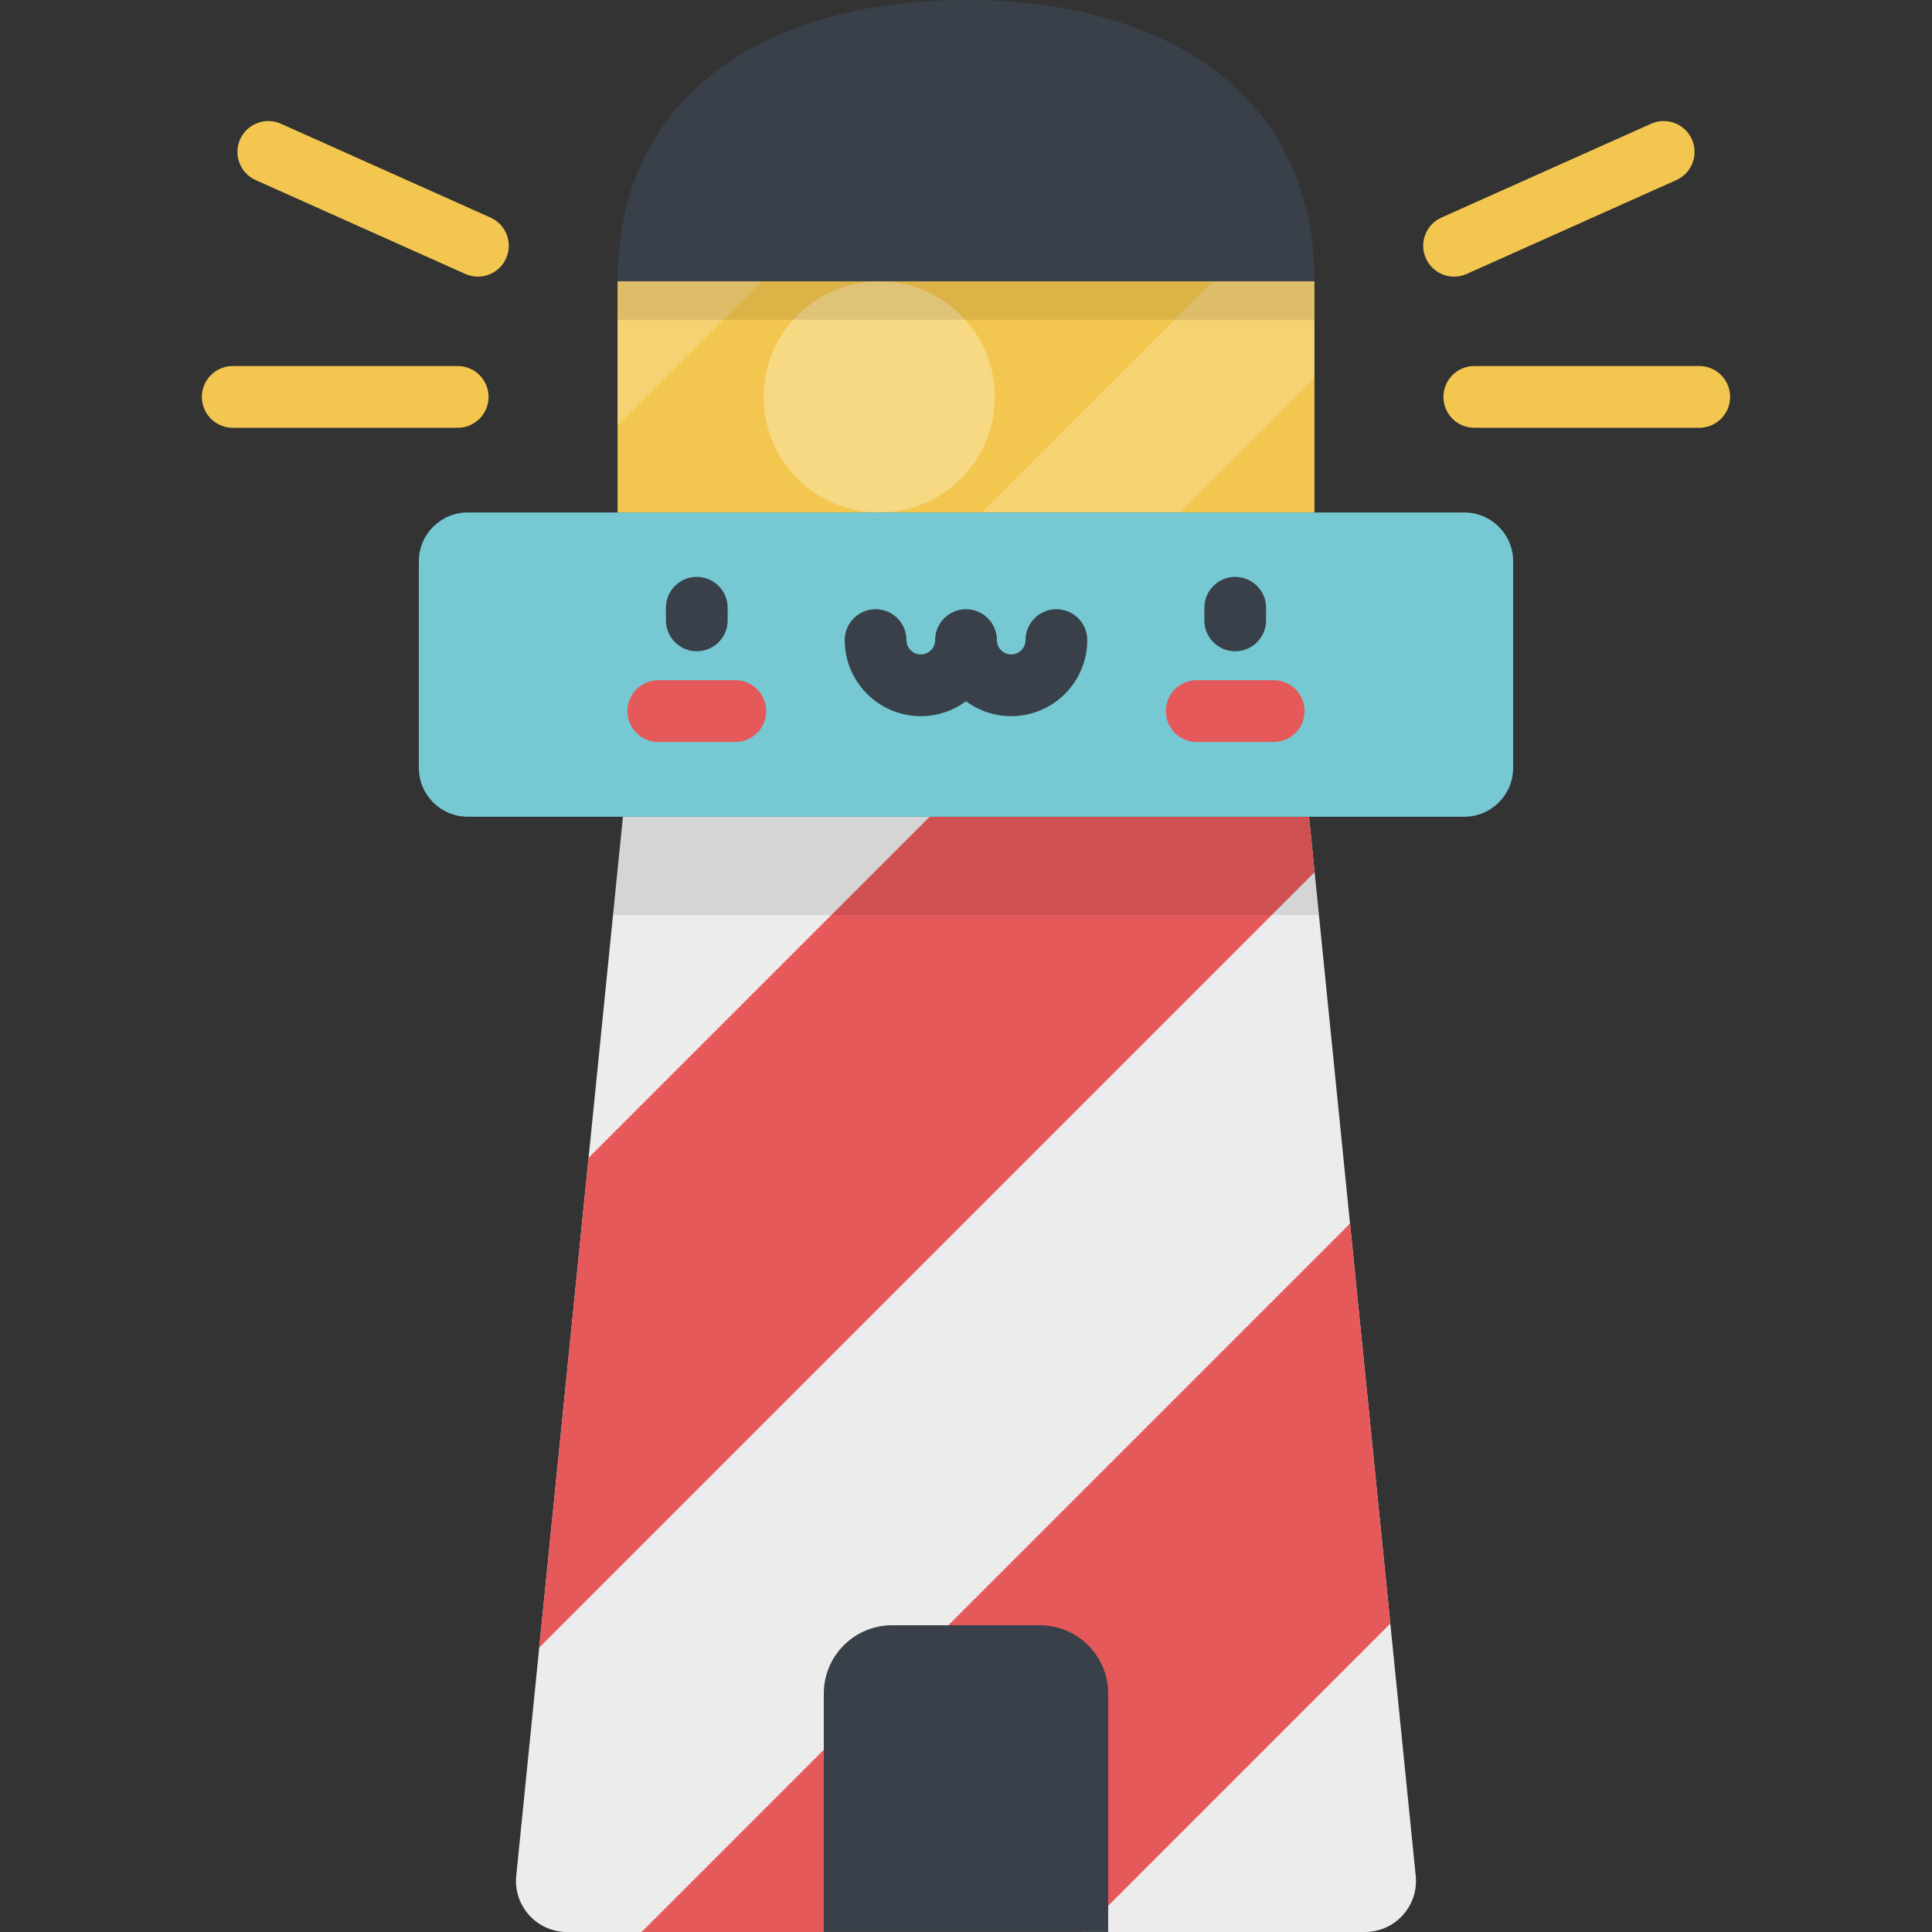 <?xml version="1.0" encoding="iso-8859-1"?>
<!-- Generator: Adobe Illustrator 19.0.0, SVG Export Plug-In . SVG Version: 6.00 Build 0)  -->
<svg version="1.1" id="Capa_1" xmlns="http://www.w3.org/2000/svg" xmlns:xlink="http://www.w3.org/1999/xlink" x="0px" y="0px"
	 viewBox="0 0 512 512" style="enable-background:new 0 0 512 512;" xml:space="preserve">
<rect x="0" y="0" width="512" height="512" fill="#333333" stroke="none"/>
<path style="fill:#EDECEC;" d="M346.906,216.443H165.085l-28.276,280.661c-0.804,7.974,5.456,14.896,13.47,14.896h211.433
	c8.014,0,14.274-6.922,13.47-14.896L346.906,216.443z"/>
<path style="fill:#394049;" d="M348.338,74.558C348.338,23.562,306.997,0,255.999,0s-92.338,23.562-92.338,74.558v61.252h184.676
	V74.558z"/>
<g>
	<polygon style="fill:#E6595A;" points="346.906,216.443 246.372,216.443 155.978,306.837 142.902,436.626 348.387,231.141 	"/>
	<polygon style="fill:#E6595A;" points="357.767,324.245 170.013,512 286.725,512 368.45,430.275 	"/>
</g>
<rect x="163.666" y="74.557" style="fill:#F3C74F;" width="184.675" height="61.249"/>
<g>
	<circle style="opacity:0.3;fill:#FFFFFF;enable-background:new    ;" cx="232.999" cy="105.187" r="30.63"/>
	<polygon style="opacity:0.2;fill:#FFFFFF;enable-background:new    ;" points="321.49,74.558 260.239,135.81 312.778,135.81 
		348.338,100.25 348.338,74.558 	"/>
	<polygon style="opacity:0.2;fill:#FFFFFF;enable-background:new    ;" points="163.662,74.558 163.662,112.759 201.862,74.558 	"/>
</g>
<rect x="163.666" y="74.557" style="opacity:0.1;enable-background:new    ;" width="184.675" height="10.183"/>
<polygon style="opacity:0.1;enable-background:new    ;" points="346.906,216.443 165.085,216.443 162.462,242.486 349.53,242.486 
	"/>
<path style="fill:#76C9D2;" d="M388.048,135.81H123.952c-7.155,0-12.955,5.8-12.955,12.955v54.724c0,7.155,5.8,12.955,12.955,12.955
	h264.095c7.155,0,12.955-5.8,12.955-12.955v-54.724C401.003,141.61,395.202,135.81,388.048,135.81z"/>
<g>
	<path style="fill:#394049;" d="M184.657,172.592c-4.519,0-8.181-3.662-8.181-8.181v-3.348c0-4.519,3.662-8.181,8.181-8.181
		c4.519,0,8.181,3.662,8.181,8.181v3.348C192.838,168.929,189.176,172.592,184.657,172.592z"/>
	<path style="fill:#394049;" d="M327.343,172.592c-4.519,0-8.181-3.662-8.181-8.181v-3.348c0-4.519,3.662-8.181,8.181-8.181
		s8.181,3.662,8.181,8.181v3.348C335.524,168.929,331.861,172.592,327.343,172.592z"/>
	<path style="fill:#394049;" d="M267.98,189.792c-4.482,0-8.628-1.47-11.979-3.954c-3.351,2.484-7.497,3.954-11.979,3.954
		c-11.117,0-20.16-9.045-20.16-20.162c0-4.519,3.662-8.181,8.181-8.181s8.181,3.662,8.181,8.181c0,2.095,1.705,3.799,3.798,3.799
		c2.094,0,3.798-1.705,3.798-3.799c0-4.519,3.662-8.181,8.181-8.181s8.181,3.662,8.181,8.181c0,2.095,1.705,3.799,3.798,3.799
		c2.094,0,3.798-1.705,3.798-3.799c0-4.519,3.662-8.181,8.181-8.181c4.519,0,8.181,3.662,8.181,8.181
		C288.14,180.747,279.096,189.792,267.98,189.792z"/>
</g>
<g>
	<path style="fill:#E6595A;" d="M194.867,196.63h-20.418c-4.519,0-8.181-3.662-8.181-8.181s3.662-8.181,8.181-8.181h20.418
		c4.519,0,8.181,3.662,8.181,8.181C203.048,192.967,199.385,196.63,194.867,196.63z"/>
	<path style="fill:#E6595A;" d="M337.551,196.63h-20.418c-4.518,0-8.181-3.662-8.181-8.181s3.663-8.181,8.181-8.181h20.418
		c4.519,0,8.181,3.662,8.181,8.181C345.732,192.967,342.07,196.63,337.551,196.63z"/>
</g>
<g>
	<path style="fill:#F3C74F;" d="M126.645,73.309c-1.117,0-2.253-0.23-3.339-0.716L67.759,47.728
		c-4.123-1.846-5.971-6.687-4.124-10.81c1.846-4.124,6.689-5.969,10.81-4.124l55.548,24.866c4.123,1.846,5.971,6.687,4.124,10.81
		C132.757,71.507,129.771,73.309,126.645,73.309z"/>
	<path style="fill:#F3C74F;" d="M121.292,113.365H61.679c-4.519,0-8.181-3.662-8.181-8.181c0-4.518,3.662-8.181,8.181-8.181h59.613
		c4.519,0,8.181,3.663,8.181,8.181C129.473,109.702,125.812,113.365,121.292,113.365z"/>
	<path style="fill:#F3C74F;" d="M385.354,73.309c-3.126,0-6.112-1.802-7.472-4.841c-1.846-4.123,0.001-8.964,4.124-10.81
		l55.548-24.866c4.123-1.846,8.963,0.001,10.81,4.124c1.846,4.123-0.001,8.964-4.124,10.81l-55.547,24.867
		C387.608,73.079,386.472,73.309,385.354,73.309z"/>
	<path style="fill:#F3C74F;" d="M450.321,113.365h-59.613c-4.519,0-8.181-3.662-8.181-8.181c0-4.518,3.662-8.181,8.181-8.181h59.613
		c4.519,0,8.181,3.663,8.181,8.181C458.502,109.702,454.84,113.365,450.321,113.365z"/>
</g>
<path style="fill:#394049;" d="M275.562,430.707h-39.133c-10.005,0-18.116,8.111-18.116,18.116v63.168h75.366v-63.168
	C293.678,438.818,285.568,430.707,275.562,430.707z"/>
<g>
</g>
<g>
</g>
<g>
</g>
<g>
</g>
<g>
</g>
<g>
</g>
<g>
</g>
<g>
</g>
<g>
</g>
<g>
</g>
<g>
</g>
<g>
</g>
<g>
</g>
<g>
</g>
<g>
</g>
</svg>
